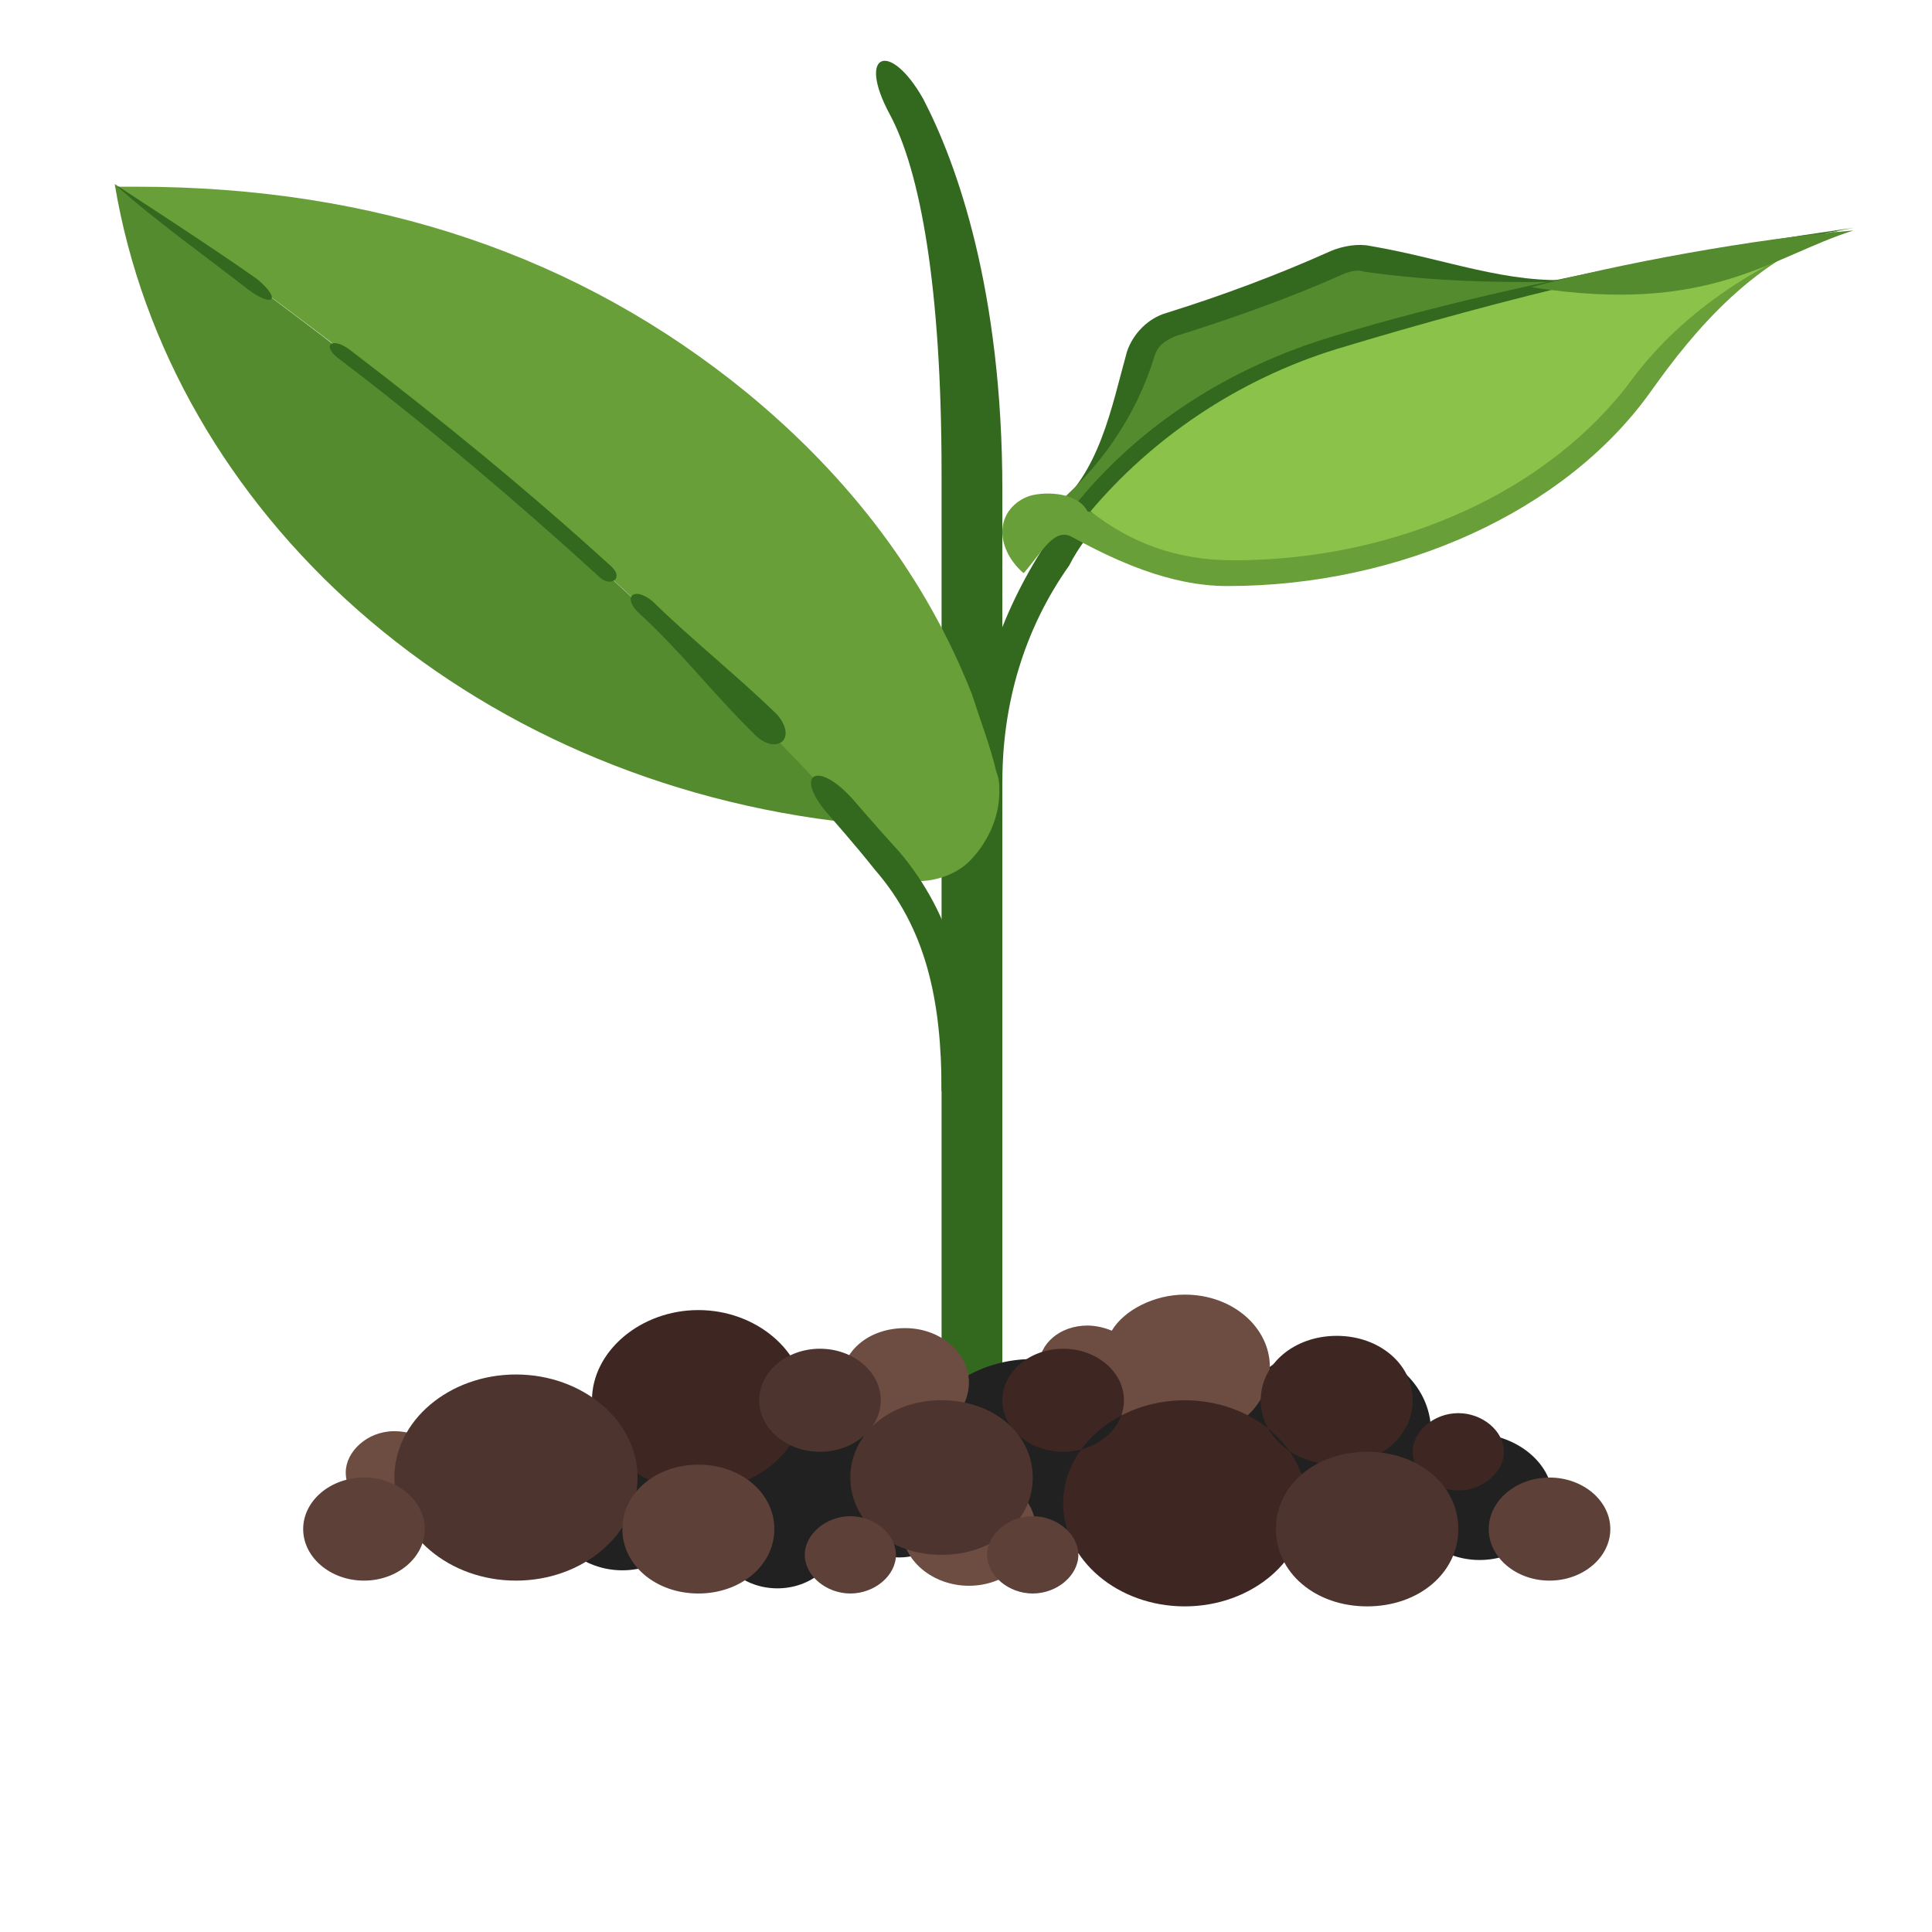 <svg width="120" height="120" viewBox="0 0 120 120" fill="none" xmlns="http://www.w3.org/2000/svg">
<g clip-path="url(#clip0_520_3946)">
<path d="M55.272 7.114C57.16 10.635 58.482 17.837 58.482 29.36V86.972H62.258V30.48C62.258 17.997 59.426 10.155 57.349 6.154C55.272 2.473 53.195 3.274 55.272 7.114Z" fill="#33691E"/>
<path d="M66.6 32.88L65.279 31.76C68.3 29.519 69.055 25.198 69.999 21.838C70.377 20.717 71.321 19.757 72.454 19.437C76.041 18.317 79.44 17.037 82.649 15.596C83.405 15.276 84.349 15.116 85.104 15.276C89.824 16.076 93.6 17.677 97.943 17.357C103.419 17.037 104.929 18.637 99.076 19.117C94.356 19.437 89.447 19.277 84.349 18.477C80.95 20.077 77.363 21.358 73.587 22.478C72.642 26.319 69.999 30.16 66.6 32.88Z" fill="#33691E"/>
<path d="M94.733 17.517C96.244 17.517 97.565 17.517 98.887 17.357C93.412 18.637 88.125 20.077 82.838 21.678C76.607 23.598 71.321 27.119 67.544 31.76C67.167 31.44 66.789 31.44 66.223 31.44C65.845 31.44 65.468 31.6 65.09 31.76C68.3 29.199 70.565 25.839 71.698 22.158C71.887 21.518 72.265 21.198 73.02 20.878C76.607 19.757 80.195 18.477 83.404 17.037C83.782 16.877 84.349 16.717 84.726 16.877C88.125 17.357 91.335 17.517 94.733 17.517Z" fill="#558B2F"/>
<path d="M62.258 48.564H60.37C60.37 43.603 61.88 38.642 64.712 34.161C65.468 33.041 66.223 32.08 66.978 31.12C70.943 26.319 76.419 22.798 82.838 20.878C96.999 16.557 115.125 14.156 115.125 14.156C109.649 15.117 104.174 16.717 99.076 17.837C93.412 19.117 88.314 20.878 83.405 22.478C77.363 24.238 72.265 27.599 68.489 32.24C67.733 33.041 66.978 34.001 66.412 35.121C63.579 39.122 62.258 43.763 62.258 48.564Z" fill="#33691E"/>
<path d="M99.642 22.798C95.489 29.52 86.048 33.201 76.419 33.201C73.587 33.201 67.544 31.76 67.544 31.76C66.978 30.64 65.09 30.48 63.957 30.8C63.013 31.12 62.258 31.92 62.258 33.041C62.258 34.001 62.824 34.961 63.58 35.601C64.712 34.321 65.468 32.72 66.6 33.361C69.244 34.801 72.642 36.401 76.23 36.401C86.992 36.401 97.188 31.76 102.475 24.399C105.307 20.398 109.083 15.917 114.747 14.156C115.125 14.156 103.607 16.397 99.642 22.798Z" fill="#689F38"/>
<path d="M115.125 14.156C109.461 16.077 104.552 19.277 101.342 23.598C96.244 30.48 86.803 34.801 76.608 34.801C73.02 34.801 70.188 33.681 67.733 31.76C71.51 27.279 76.796 23.598 83.027 21.678C88.314 20.078 93.6 18.637 99.076 17.357C104.74 17.037 110.027 15.917 115.125 14.156Z" fill="#8BC34A"/>
<path d="M95.111 17.837C100.398 16.397 109.083 14.796 115.125 14.316C110.027 15.916 106.251 19.597 95.111 17.837Z" fill="#558B2F"/>
<path d="M61.88 47.924C61.503 46.324 60.936 44.883 60.37 43.123C57.538 35.921 52.817 29.68 46.398 24.399C36.013 15.917 23.363 11.596 8.447 11.596H7.125L8.258 12.396C25.062 23.758 40.167 36.881 53.195 51.285C53.384 51.445 53.384 51.605 53.573 51.605C54.139 52.085 54.517 52.725 54.894 53.205C55.272 53.685 55.461 54.005 55.65 54.325C56.782 55.126 59.048 54.645 60.181 53.525C61.314 52.405 62.069 50.805 62.069 49.204C62.069 48.724 62.069 48.404 61.88 47.924Z" fill="#689F38"/>
<path d="M52.251 50.164C39.223 36.081 24.496 23.438 8.069 12.236L7.125 11.435C10.524 31.76 28.838 48.564 53.006 51.124C53.006 51.124 52.629 50.484 52.251 50.164Z" fill="#558B2F"/>
<path d="M60.37 67.768H58.482C58.482 62.167 57.538 57.686 54.328 54.005C53.195 52.565 51.496 50.644 51.496 50.644C49.23 48.084 50.74 47.124 53.006 49.684C53.006 49.684 54.517 51.445 55.838 52.885C59.237 56.886 60.37 61.687 60.37 67.768ZM46.775 45.523C44.321 43.123 42.244 40.402 39.6 38.002C38.657 37.041 39.412 36.401 40.545 37.361C42.999 39.762 45.831 42.002 48.286 44.403C49.608 46.003 48.097 46.964 46.775 45.523ZM37.146 35.761C32.048 31.12 26.573 26.479 21.097 22.318C19.964 21.518 20.531 20.878 21.663 21.678C27.328 25.999 32.803 30.48 37.901 35.121C38.845 35.921 37.901 36.561 37.146 35.761ZM15.433 17.997C12.978 16.077 9.391 13.516 7.125 11.435C7.125 11.435 13.545 15.597 15.999 17.357C17.51 18.637 16.943 19.117 15.433 17.997Z" fill="#33691E"/>
<path d="M96.433 93.054C96.433 95.134 94.356 96.895 91.901 96.895C89.447 96.895 87.37 95.134 87.37 93.054C87.37 92.734 87.37 92.414 87.559 92.254C86.426 93.374 84.726 94.174 82.838 94.174C79.44 94.174 76.796 91.774 76.796 88.893C76.796 86.012 79.44 83.612 82.838 83.612C86.237 83.612 88.88 86.012 88.88 88.893C88.88 89.373 88.691 89.853 88.503 90.333C89.258 89.533 90.579 89.053 91.901 89.053C94.356 89.213 96.433 90.974 96.433 93.054ZM64.146 84.412C60.181 84.412 56.782 87.133 56.782 90.653C56.782 90.813 56.782 90.974 56.782 91.133C56.405 90.974 56.027 90.974 55.65 90.974C55.461 90.974 55.272 90.974 55.272 90.974C55.272 90.813 55.272 90.493 55.272 90.333C55.272 87.453 52.629 85.052 49.23 85.052C45.831 85.052 43.188 87.453 43.188 90.333C43.188 91.774 43.754 93.054 44.887 93.854C44.51 94.334 44.51 94.814 44.51 95.454C44.51 97.215 46.209 98.655 48.286 98.655C50.363 98.655 52.062 97.215 52.062 95.454C52.062 95.294 52.062 95.134 52.062 94.974C52.251 94.974 52.44 94.814 52.629 94.654C53.006 95.935 54.328 96.735 55.838 96.735C57.349 96.735 58.482 95.935 59.048 94.974C60.37 96.095 62.258 96.895 64.335 96.895C68.3 96.895 71.698 94.174 71.698 90.653C71.321 87.293 68.111 84.412 64.146 84.412ZM38.657 89.853C36.202 89.853 34.125 91.614 34.125 93.694C34.125 95.775 36.202 97.535 38.657 97.535C41.111 97.535 43.188 95.775 43.188 93.694C43.188 91.614 41.111 89.853 38.657 89.853Z" fill="#212121"/>
<path d="M56.216 89.213C53.95 89.213 52.251 87.613 52.251 85.852C52.251 83.932 53.95 82.492 56.216 82.492C58.482 82.492 60.181 84.092 60.181 85.852C60.181 87.773 58.482 89.213 56.216 89.213ZM60.181 91.454C57.915 91.454 56.027 93.054 56.027 94.974C56.027 96.895 57.915 98.495 60.181 98.495C62.447 98.495 64.335 96.895 64.335 94.974C64.335 93.054 62.447 91.454 60.181 91.454ZM73.587 80.411C71.698 80.411 69.81 81.371 69.055 82.652C68.677 82.492 68.111 82.332 67.544 82.332C65.845 82.332 64.524 83.452 64.524 84.892C64.524 86.332 65.845 87.453 67.544 87.453C68.111 87.453 68.677 87.293 69.055 87.133C69.999 88.573 71.698 89.373 73.587 89.373C76.608 89.373 78.873 87.293 78.873 84.892C78.873 82.492 76.608 80.411 73.587 80.411ZM21.475 91.454C21.475 92.894 22.796 94.014 24.496 94.014C26.195 94.014 27.517 92.894 27.517 91.454C27.517 90.013 26.195 88.893 24.496 88.893C22.796 88.893 21.475 90.173 21.475 91.454Z" fill="#6D4C41"/>
<path d="M81.139 93.374C81.139 96.895 77.74 99.775 73.586 99.775C69.432 99.775 66.034 96.895 66.034 93.374C66.034 89.853 69.432 86.973 73.586 86.973C77.74 86.973 81.139 89.853 81.139 93.374ZM83.027 82.972C80.383 82.972 78.306 84.732 78.306 86.973C78.306 89.213 80.383 90.974 83.027 90.974C85.67 90.974 87.747 89.213 87.747 86.973C87.747 84.732 85.67 82.972 83.027 82.972ZM66.034 83.772C63.957 83.772 62.258 85.212 62.258 86.973C62.258 88.733 63.957 90.173 66.034 90.173C68.111 90.173 69.81 88.733 69.81 86.973C69.81 85.212 68.111 83.772 66.034 83.772ZM90.579 87.773C89.069 87.773 87.747 88.893 87.747 90.173C87.747 91.454 89.069 92.574 90.579 92.574C92.09 92.574 93.411 91.454 93.411 90.173C93.411 88.893 92.09 87.773 90.579 87.773ZM43.377 81.371C39.789 81.371 36.768 83.932 36.768 86.973C36.768 90.013 39.789 92.574 43.377 92.574C46.964 92.574 49.985 90.013 49.985 86.973C49.985 83.932 46.964 81.371 43.377 81.371Z" fill="#3E2723"/>
<path d="M39.6 91.773C39.6 95.294 36.202 98.175 32.048 98.175C27.894 98.175 24.496 95.294 24.496 91.773C24.496 88.252 27.894 85.372 32.048 85.372C36.202 85.372 39.6 88.252 39.6 91.773ZM58.482 86.972C55.272 86.972 52.817 89.053 52.817 91.773C52.817 94.494 55.272 96.574 58.482 96.574C61.691 96.574 64.146 94.494 64.146 91.773C64.146 89.053 61.691 86.972 58.482 86.972ZM50.929 83.772C48.852 83.772 47.153 85.212 47.153 86.972C47.153 88.733 48.852 90.173 50.929 90.173C53.006 90.173 54.705 88.733 54.705 86.972C54.705 85.212 53.006 83.772 50.929 83.772ZM84.915 90.173C81.705 90.173 79.251 92.253 79.251 94.974C79.251 97.695 81.705 99.775 84.915 99.775C88.125 99.775 90.579 97.695 90.579 94.974C90.579 92.253 88.125 90.173 84.915 90.173Z" fill="#4E342E"/>
<path d="M26.384 94.974C26.384 96.734 24.684 98.175 22.607 98.175C20.53 98.175 18.831 96.734 18.831 94.974C18.831 93.214 20.53 91.773 22.607 91.773C24.684 91.773 26.384 93.214 26.384 94.974ZM43.377 90.973C40.733 90.973 38.656 92.734 38.656 94.974C38.656 97.215 40.733 98.975 43.377 98.975C46.02 98.975 48.097 97.215 48.097 94.974C48.097 92.734 46.02 90.973 43.377 90.973ZM52.817 94.174C51.307 94.174 49.985 95.294 49.985 96.574C49.985 97.855 51.307 98.975 52.817 98.975C54.328 98.975 55.649 97.855 55.649 96.574C55.649 95.294 54.328 94.174 52.817 94.174ZM64.146 94.174C62.635 94.174 61.314 95.294 61.314 96.574C61.314 97.855 62.635 98.975 64.146 98.975C65.656 98.975 66.978 97.855 66.978 96.574C66.978 95.294 65.656 94.174 64.146 94.174ZM96.244 91.773C94.167 91.773 92.467 93.214 92.467 94.974C92.467 96.734 94.167 98.175 96.244 98.175C98.321 98.175 100.02 96.734 100.02 94.974C100.02 93.214 98.321 91.773 96.244 91.773Z" fill="#5D4037"/>
</g>
<defs>
<clipPath id="clip0_520_3946">
<rect width="120" height="120" fill="white"/>
</clipPath>
</defs>
</svg>
